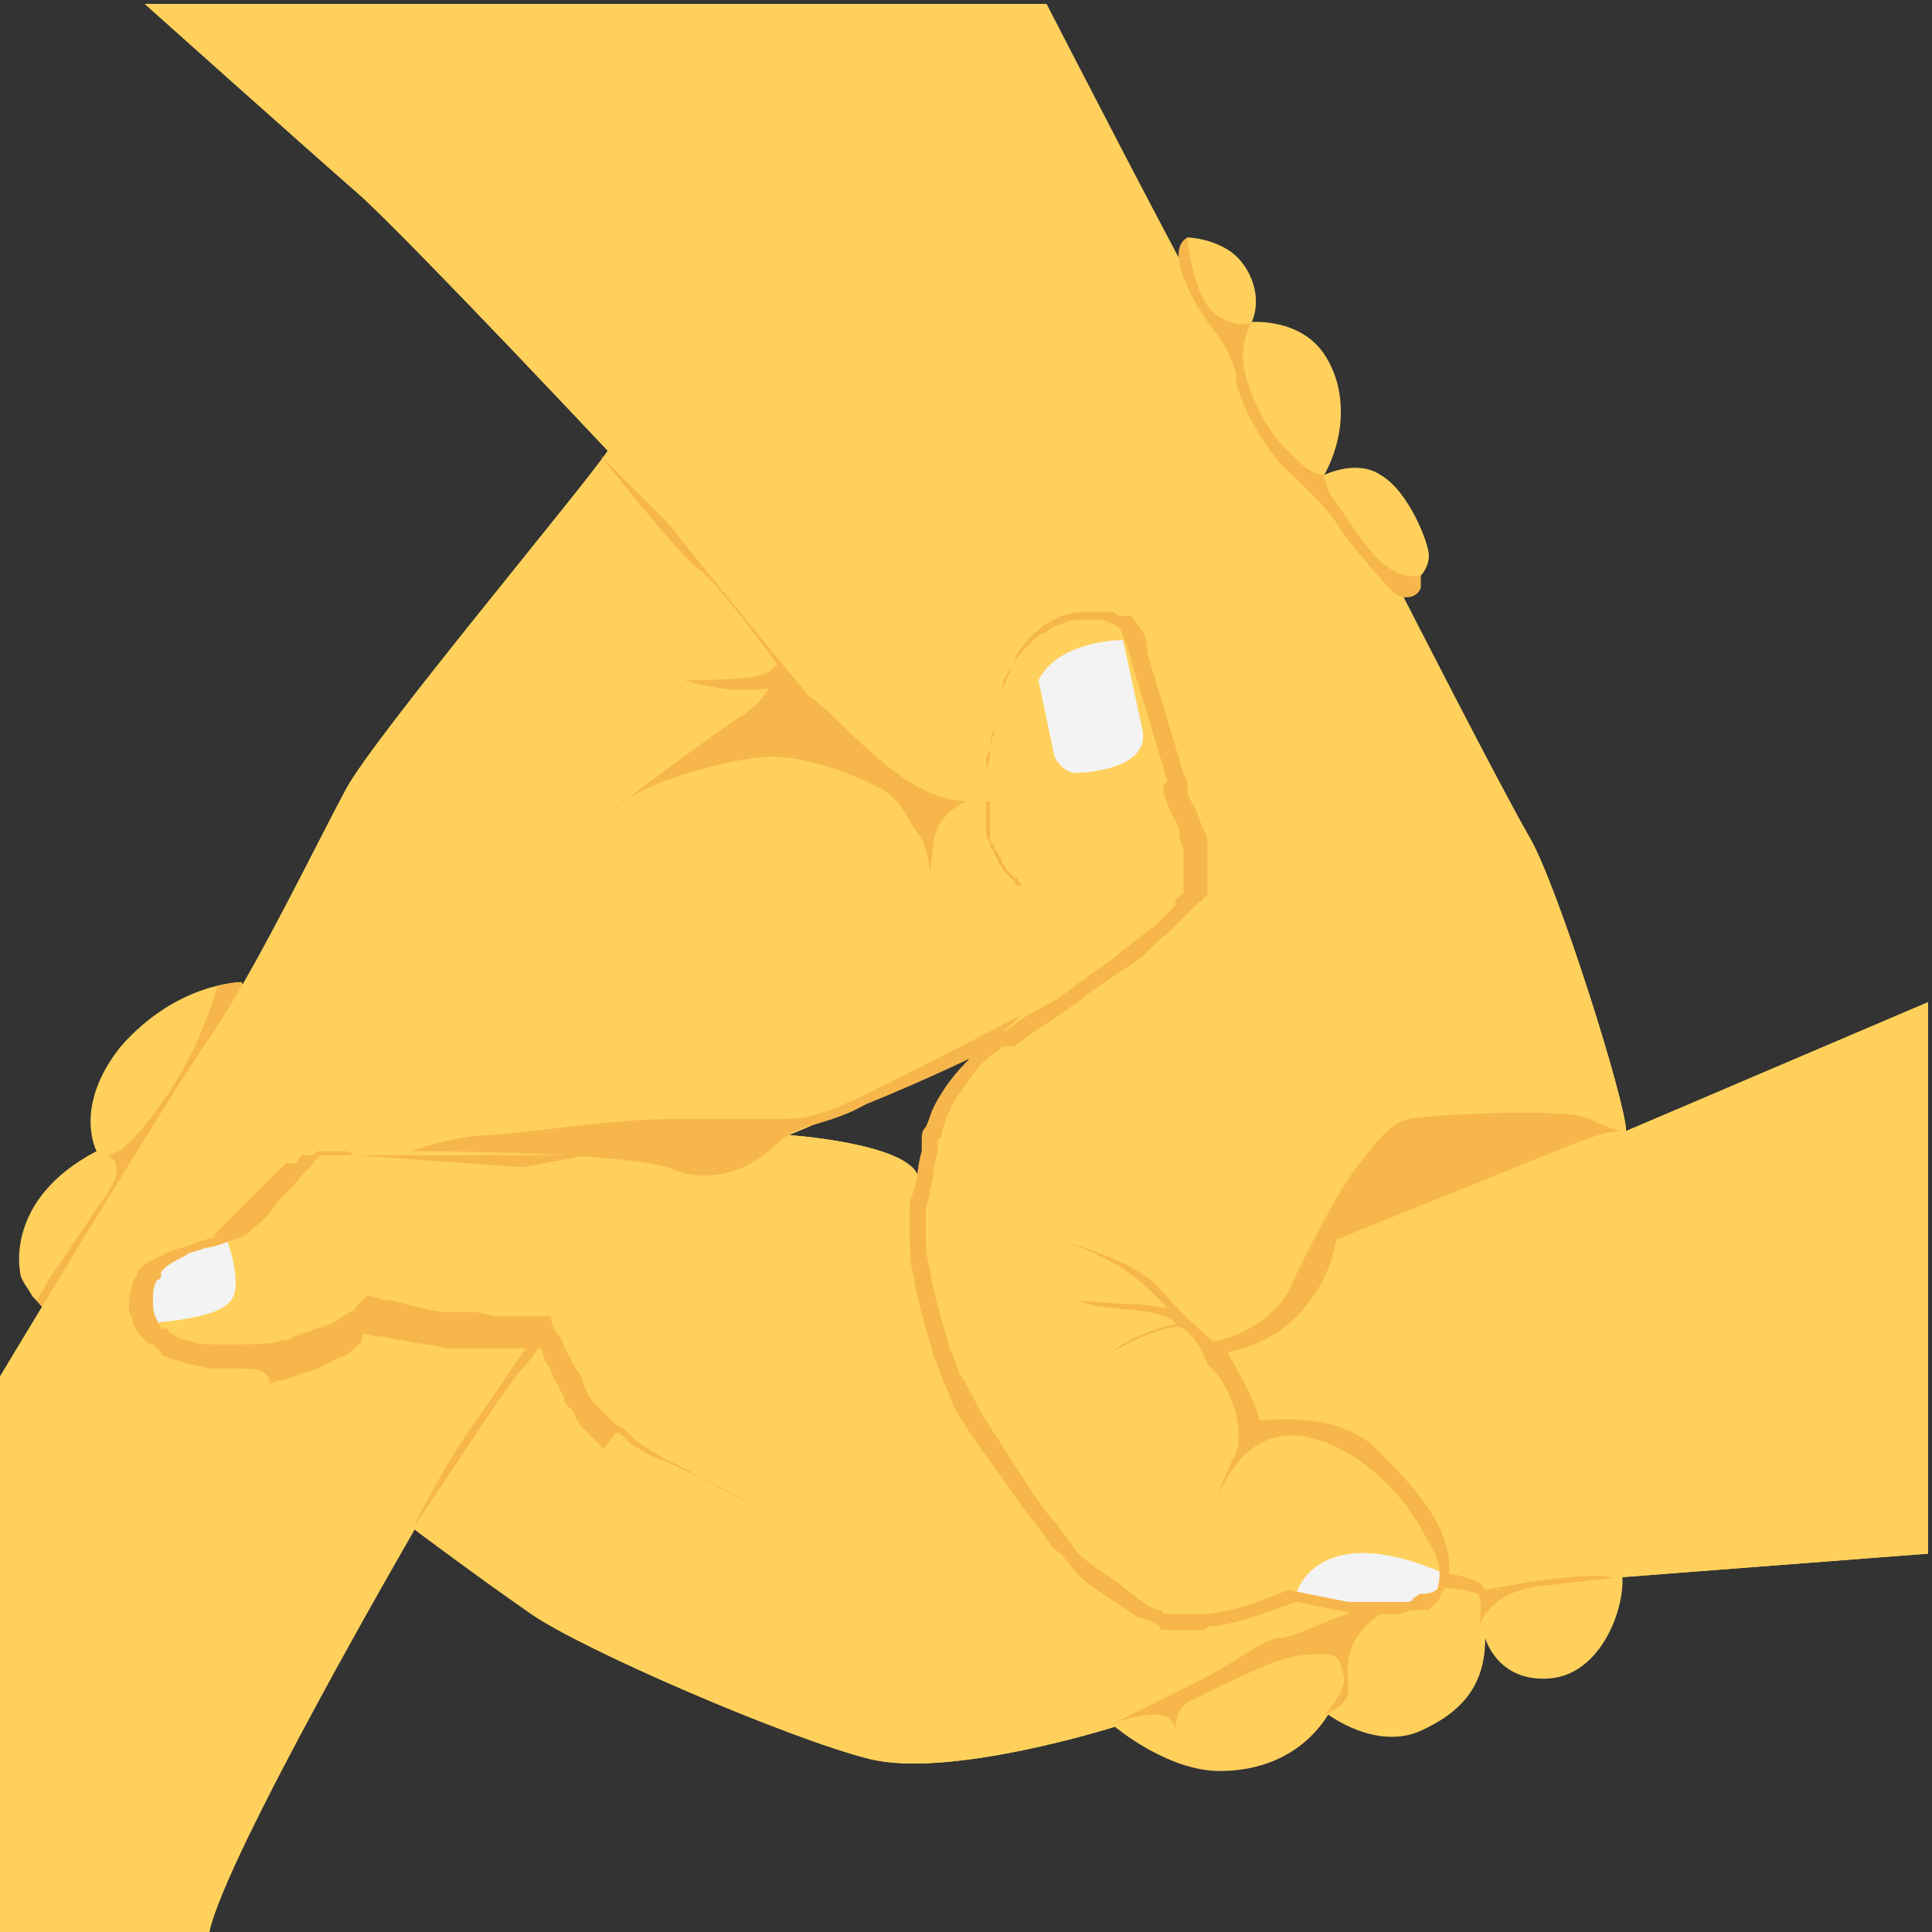 <?xml version="1.0" encoding="utf-8"?>
<!-- Generator: Adobe Illustrator 19.0.1, SVG Export Plug-In . SVG Version: 6.00 Build 0)  -->
<svg version="1.1" id="Layer_1" xmlns="http://www.w3.org/2000/svg" xmlns:xlink="http://www.w3.org/1999/xlink" x="0px" y="0px"
	 viewBox="0 0 48 48" style="enable-background:new 0 0 48 48;" xml:space="preserve">
<rect x="0" y="0" width="48" height="48" fill="#333333" stroke="none"/>
<style type="text/css">
	.st0{fill:#415A6B;}
	.st1{fill:#ADB3BA;}
	.st2{fill:#E8EAE9;}
	.st3{fill:#55C0EB;}
	.st4{fill:#F3705A;}
	.st5{fill:#FFFFFF;}
	.st6{fill:#FFD15C;}
	.st7{fill:#344A5E;}
	.st8{fill:#CED6E0;}
	.st9{fill:#F05540;}
	.st10{fill:#F7B64C;}
	.st11{fill:#F3F3F3;}
	.st12{fill:#66C6B9;}
	.st13{fill:#4ABAA5;}
	.st14{fill:#8AD7F8;}
	.st15{fill:none;}
	.st16{fill:#E53D35;}
</style>
<g>
	<g>
		<g>
			<g>
				<path class="st6" d="M1.5,32.8c-0.3-0.1-0.5-0.4-0.7-0.6c-0.1-0.2-0.3-0.4-0.3-0.6c0,0-0.4-1.8,1.9-3c0,0-0.6-1.1,0.6-2.6
					C4.4,24.4,6,24.4,6,24.4L6.7,26l-3.8,7.4L1.5,32.8z"/>
			</g>
			<g>
				<g>
					<path class="st6" d="M27.7,42.9c0,0,1.3,1.1,2.6,1.1s2.2-0.6,2.7-1.4c0,0,1.2,0.9,2.3,0.4c1.1-0.5,1.6-1.2,1.6-2.3
						c0,0,0.3,1.1,1.6,1c1.3-0.1,1.9-1.8,1.8-2.6l-1.4-1.2l-7.1,1.2C31.7,39.2,27.6,41.7,27.7,42.9z"/>
				</g>
				<g>
					<path class="st10" d="M6,24.4c0,0-0.2,0-0.6,0.1c-0.4,1.4-1.1,2.7-2.1,3.8c-0.2,0.2-0.4,0.4-0.7,0.4c0.2,0,0.3,0.2,0.3,0.4
						c0,0.2-0.1,0.3-0.2,0.5c-0.5,0.7-1,1.5-1.5,2.2c-0.1,0.2-0.2,0.4-0.3,0.5c0.2,0.2,0.4,0.3,0.6,0.5l1.3,0.7L6.7,26L6,24.4z"/>
					<g>
						<path class="st6" d="M29.4,6.3l0.1-0.4c0,0,0.5,0,1,0.3C31,6.5,31.4,7.3,31.1,8c0,0,1.2-0.1,1.8,0.8c0.6,0.9,0.5,2.1,0,3
							c0,0,0.8-0.4,1.4,0c0.7,0.4,1.2,1.7,1.2,2s-0.2,0.5-0.2,0.5l-0.2,0.3c0,0-1.1-0.5-1.6-1.3c-0.5-0.8-1.3-1.4-1.3-1.4
							s-1.3-1.5-1.3-2.2s-0.3-1-0.4-1.2s-0.8-1.2-0.9-1.4C29.5,6.9,29.4,6.3,29.4,6.3z"/>
					</g>
				</g>
				<g>
					<path class="st6" d="M40.4,28.1c0-0.7-1.7-6.1-2.4-7.3c-0.7-1.2-3.2-6.1-3.2-6.1l-1.8-2.5c0,0-0.4-0.3-0.9-0.7
						c-0.4-0.4-1.1-1.6-1.2-2c-0.1-0.5-0.5-1.2-0.9-1.8c-0.4-0.6-4-7.6-4-7.6H3.6c0,0,3.8,3.4,5.4,4.8c1.5,1.4,6.1,6.3,6.1,6.3
						c-0.6,0.9-5.8,7.1-6.5,8.4c-0.7,1.3-2.1,4.2-3.2,5.9C4.2,27.2,0,34.2,0,34.2V48h5.2c0.4-1.9,5.1-10,5.1-10s1.6,1.2,2.9,2.1
						c1.3,0.9,6.4,3.1,8.4,3.6c2,0.5,6.1-0.8,6.1-0.8s0.6-0.4,1.4-0.6c0.9-0.2,3.8-1.6,3.8-1.6s0.3-0.5,1.4-0.6
						c1.1-0.1,1.5-0.5,1.5-0.5l0.3-0.2c0,0,0.9,0.2,1.4,0c0.6-0.2,2.6-0.2,2.6-0.2l7.8-0.6V24.9L40.4,28.1z M23.1,29.5l-0.3-0.3
						c-0.3-0.8-3.2-1-3.2-1s2.4-1,2.9-1.3c0.5-0.3,1.7-0.7,1.8-0.8C23.1,27.1,23.1,29.5,23.1,29.5z"/>
				</g>
				<g>
					<path class="st6" d="M40.4,28.1c0-0.7-1.7-6.1-2.4-7.3c-0.7-1.2-3.2-6.1-3.2-6.1l-1.8-2.5c0,0-0.4-0.3-0.9-0.7
						c-0.4-0.4-1.1-1.6-1.2-2c-0.1-0.5-0.5-1.2-0.9-1.8c-0.4-0.6-4-7.6-4-7.6H3.6c0,0,3.8,3.4,5.4,4.8c1.5,1.4,6.1,6.3,6.1,6.3
						c-0.6,0.9-5.8,7.1-6.5,8.4c-0.7,1.3-2.1,4.2-3.2,5.9C4.2,27.2,0,34.2,0,34.2V48h5.2c0.4-1.9,5.1-10,5.1-10s1.6,1.2,2.9,2.1
						c1.3,0.9,6.4,3.1,8.4,3.6c2,0.5,6.1-0.8,6.1-0.8s0.6-0.4,1.4-0.6c0.9-0.2,3.8-1.6,3.8-1.6s0.3-0.5,1.4-0.6
						c1.1-0.1,1.5-0.5,1.5-0.5l0.3-0.2c0,0,0.9,0.2,1.4,0c0.6-0.2,2.6-0.2,2.6-0.2l7.8-0.6V24.9L40.4,28.1z M23.1,29.5l-0.3-0.3
						c-0.3-0.8-3.2-1-3.2-1s2.4-1,2.9-1.3c0.5-0.3,1.7-0.7,1.8-0.8C23.1,27.1,23.1,29.5,23.1,29.5z"/>
				</g>
				<g>
					<path class="st11" d="M3.5,32c0.4-0.8,1.2-1.1,2.1-1.3c0,0,0.4,1,0.2,1.5c-0.2,0.5-1.3,0.6-2.3,0.7L3.5,32z"/>
				</g>
				<g>
					<path class="st11" d="M35.9,39.1c0,0.1,0,0.2,0,0.3c-0.1,0.3-0.4,0.7-1.8,0.6c-2-0.3-1.9-0.4-1.9-0.4S32.7,37.7,35.9,39.1z"/>
				</g>
				<g>
					<path class="st10" d="M38.9,28.5l-5.7,2.3c0,0-0.1,0.9-0.8,1.7c-0.7,0.9-1.9,1.1-1.9,1.1s0.7,1.2,0.8,1.7c0,0,1.9-0.3,2.9,0.7
						s1.9,2,1.8,3.1c0,0,0.8,0.1,0.9,0.4c0,0,2.4-0.5,3.2-0.3c0,0-0.8,0.1-1.8,0.2s-1.6,0.7-1.6,1.3c0,0,0.2-1,0-1.1
						c-0.2-0.1-0.9-0.2-1-0.1c0,0,0.2-0.5-0.1-1s-0.6-1.3-1.8-2.2c-1.2-0.8-2.7-1.2-3.6,1c0,0,0.3-0.8,0.5-1.2
						c0.2-0.4,0-1.6-0.7-2.2c0,0-0.2-0.6-0.6-0.9c-0.4-0.2-1.8,0.6-1.8,0.6s0.6-0.5,1.6-0.7c0,0,0.1-0.1-0.6-0.3
						c-0.7-0.1-1.5-0.1-1.8-0.3c0,0,0.9,0.1,1.3,0.1s0.9,0.1,0.9,0.1s-0.6-0.7-1.3-1.1c-0.7-0.4-1.4-0.6-1.4-0.6s1.9,0.5,2.5,1.2
						c0.6,0.7,1.2,1.2,1.3,1.3s1.4-0.3,1.9-1.2c0.4-0.9,1.3-2.6,1.7-3.1c0.4-0.5,0.8-1.1,1.3-1.2c0.5-0.1,3.9-0.3,4.5,0
						c0.6,0.3,0.8,0.3,0.8,0.3h0C39.9,28.1,39.4,28.3,38.9,28.5z"/>
				</g>
				<g>
					<path class="st10" d="M24.6,19.9c0,0,0,0.1,0,0.3c0,0.1,0,0.1,0,0.2c0,0.1,0,0.1,0,0.2c0,0.1,0,0.1,0,0.2c0,0.1,0,0.1,0.1,0.2
						c0,0.1,0,0.1,0.1,0.2c0,0.1,0.1,0.1,0.1,0.2c0,0.1,0.1,0.1,0.1,0.2c0,0,0.1,0.1,0.1,0.1c0,0,0.1,0.1,0.1,0.1c0,0,0.1,0,0.1,0.1
						c0,0,0.1,0.1,0.1,0.1s0,0-0.1,0c0,0-0.1,0-0.1-0.1c0,0-0.1-0.1-0.1-0.1c0,0-0.1-0.1-0.1-0.1c0,0-0.1-0.1-0.1-0.1
						c0-0.1-0.1-0.1-0.1-0.2c0-0.1-0.1-0.1-0.1-0.2c0-0.1-0.1-0.1-0.1-0.2c0-0.1,0-0.1-0.1-0.2c0-0.1,0-0.1,0-0.2c0-0.1,0-0.1,0-0.2
						c0-0.1,0-0.2,0-0.3c0,0,0-0.1,0-0.1C24.4,19.9,24.6,19.9,24.6,19.9z"/>
				</g>
				<g>
					<path class="st10" d="M34.5,40c0,0-0.5,0.2-0.8,0.7s-0.2,0.9-0.2,1.3s-0.6,0.6-0.6,0.6s0.5-0.5,0.5-0.9
						c-0.1-0.4-0.1-0.6-0.5-0.6s-0.8,0-1.5,0.3s-1.5,0.7-1.7,0.8c-0.2,0.1-0.5,0.2-0.5,0.8c0,0,0-0.4-0.5-0.4s-1,0.2-1,0.2
						s1.4-0.7,2.2-1.1c0.8-0.4,1.2-0.8,1.8-1C32.4,40.7,33.5,39.8,34.5,40z"/>
				</g>
				<g>
					<g>
						<path class="st10" d="M35.9,39.3c0,0.1,0,0.2-0.1,0.3c0,0.1-0.1,0.2-0.1,0.2c-0.1,0.1-0.1,0.1-0.2,0.2c0,0-0.1,0-0.1,0
							c0,0-0.1,0-0.1,0c-0.2,0-0.3,0-0.5,0.1c-0.2,0-0.3,0-0.5,0c-0.1,0-0.2,0-0.3,0c-0.1,0-0.2,0-0.3,0l-0.5-0.1l-1-0.2l0,0l0,0
							c-0.6,0.2-1.3,0.5-2,0.6c-0.1,0-0.2,0-0.3,0.1c-0.1,0-0.2,0-0.3,0c0,0-0.1,0-0.1,0c0,0-0.1,0-0.1,0l-0.1,0c0,0,0,0,0,0l0,0
							l0,0l0,0l-0.1,0c0,0-0.1,0-0.1,0c0,0-0.1,0-0.1,0l-0.1,0c0,0-0.1,0-0.1-0.1c-0.2-0.1-0.3-0.2-0.5-0.2
							c-0.3-0.2-0.6-0.4-0.9-0.6c-0.3-0.2-0.6-0.4-0.8-0.7c-0.1-0.1-0.2-0.3-0.4-0.4c-0.1-0.1-0.2-0.3-0.3-0.4
							c-0.2-0.3-0.4-0.5-0.6-0.8c-0.4-0.6-0.8-1.1-1.2-1.7c-0.2-0.3-0.4-0.6-0.5-0.9c0-0.1-0.1-0.2-0.1-0.2c0-0.1-0.1-0.2-0.1-0.3
							c-0.1-0.2-0.1-0.3-0.2-0.5c-0.2-0.7-0.4-1.3-0.5-2c-0.1-0.3-0.1-0.7-0.1-1.1c0-0.2,0-0.4,0-0.5c0-0.2,0-0.3,0.1-0.5
							c0.1-0.3,0.1-0.7,0.2-1l0-0.1l0-0.1l0-0.1c0-0.1,0-0.2,0.1-0.3c0.1-0.2,0.1-0.3,0.2-0.5c0.3-0.6,0.8-1.2,1.4-1.6l0.1-0.1
							l0.1-0.1l0.2-0.1l0.4-0.3l0.9-0.5c0.1-0.1,0.3-0.2,0.4-0.3c0.1-0.1,0.3-0.2,0.4-0.3c0.3-0.2,0.6-0.4,0.8-0.6
							c0.3-0.2,0.5-0.4,0.8-0.6l0.1-0.1l0.1-0.1c0.1-0.1,0.1-0.1,0.2-0.2c0.1-0.1,0.1-0.1,0.1-0.2c0,0,0-0.1,0.1-0.1
							c0,0,0-0.1,0.1-0.1l0-0.1l0,0l0,0l0,0c0,0,0,0,0,0l0-0.1l0,0l0,0l0-0.1l0-0.1c0,0,0,0,0-0.1c0-0.2,0-0.3,0-0.5
							c0-0.2-0.1-0.3-0.1-0.5c0-0.2-0.1-0.3-0.2-0.5c-0.1-0.2-0.1-0.3-0.2-0.5l0-0.1l0-0.1L29,19.4c-0.1-0.3-0.2-0.7-0.3-1
							c-0.2-0.7-0.4-1.3-0.6-2l0,0l0,0c0-0.1-0.1-0.3-0.1-0.4c-0.1-0.1-0.1-0.3-0.2-0.4c-0.1-0.1-0.2-0.1-0.4-0.2
							c-0.1,0-0.3,0-0.5,0c-0.2,0-0.3,0-0.5,0.1c-0.1,0-0.3,0.1-0.4,0.2c-0.3,0.1-0.5,0.4-0.7,0.6c-0.1,0.1-0.2,0.3-0.2,0.4
							c-0.1,0.1-0.1,0.3-0.2,0.4c0,0.1-0.1,0.3-0.1,0.5c0,0.2-0.1,0.3-0.1,0.5c0,0.2-0.1,0.3-0.1,0.5c0,0.2,0,0.3-0.1,0.5
							c0,0.2,0,0.3,0,0.5c0,0.2,0,0.3,0.1,0.5l0,0l0,0c-0.1,0-0.3,0-0.4,0c-0.1,0-0.3,0-0.4,0.1c0.1-0.1,0.3-0.1,0.4-0.1
							c0.1,0,0.3,0,0.4,0l0,0c-0.1-0.2-0.1-0.3-0.1-0.5c0-0.2,0-0.3,0-0.5c0-0.2,0-0.3,0.1-0.5c0-0.2,0-0.3,0.1-0.5
							c0-0.2,0.1-0.3,0.1-0.5c0-0.2,0.1-0.3,0.1-0.5c0-0.2,0.1-0.3,0.2-0.5c0.1-0.1,0.1-0.3,0.2-0.4c0.2-0.3,0.4-0.5,0.7-0.7
							c0.3-0.2,0.6-0.3,1-0.3c0.2,0,0.3,0,0.5,0c0.1,0,0.2,0,0.3,0.1l0,0c0,0,0,0,0,0l0,0l0.1,0c0,0,0,0,0.1,0c0,0,0,0,0.1,0
							c0.1,0.1,0.2,0.3,0.3,0.4c0.1,0.2,0.1,0.3,0.1,0.5l0,0c0.2,0.7,0.4,1.3,0.6,2c0.1,0.3,0.2,0.7,0.3,1l0.1,0.2l0,0.1l0,0.1
							c0,0.2,0.1,0.3,0.2,0.5c0.1,0.2,0.1,0.3,0.2,0.5c0.1,0.2,0.1,0.3,0.1,0.5c0,0.2,0,0.4,0,0.6c0,0,0,0,0,0.1l0,0.1l0,0.1l0,0
							l0,0l0,0.1c0,0,0,0,0,0l0,0l0,0l0,0l0,0.1c0,0,0,0.1-0.1,0.1c0,0,0,0.1-0.1,0.1c-0.1,0.1-0.1,0.1-0.2,0.2
							c-0.1,0.1-0.1,0.1-0.2,0.2l-0.1,0.1L29,23.2c-0.3,0.2-0.5,0.5-0.8,0.7c-0.3,0.2-0.6,0.4-0.9,0.6c-0.1,0.1-0.3,0.2-0.4,0.3
							c-0.1,0.1-0.3,0.2-0.4,0.3l-0.9,0.6l-0.4,0.3L25,26L24.9,26l-0.1,0.1c-0.3,0.2-0.5,0.4-0.7,0.7c-0.2,0.3-0.4,0.5-0.5,0.8
							c-0.1,0.1-0.1,0.3-0.2,0.5c0,0.1,0,0.2-0.1,0.2l0,0.1l0,0.1l0,0.1c-0.1,0.3-0.1,0.7-0.2,1c0,0.2-0.1,0.3-0.1,0.5
							c0,0.1,0,0.2,0,0.2c0,0.1,0,0.2,0,0.2c0,0.3,0,0.7,0.1,1c0.1,0.7,0.3,1.3,0.5,2c0.1,0.2,0.1,0.3,0.2,0.5
							c0,0.1,0.1,0.2,0.1,0.2c0,0.1,0.1,0.1,0.1,0.2c0.2,0.3,0.3,0.6,0.5,0.9c0.4,0.6,0.7,1.1,1.1,1.7c0.2,0.3,0.4,0.6,0.6,0.8
							c0.1,0.1,0.2,0.3,0.3,0.4c0.1,0.1,0.2,0.3,0.3,0.4c0.2,0.2,0.5,0.4,0.8,0.6c0.3,0.2,0.5,0.4,0.8,0.6c0.1,0.1,0.3,0.2,0.4,0.2
							c0,0,0.1,0,0.1,0.1l0.1,0c0,0,0.1,0,0.1,0c0,0,0.1,0,0.1,0l0.1,0l0.1,0c0,0,0.1,0,0.1,0c0,0,0.1,0,0.1,0c0.1,0,0.2,0,0.2,0
							c0.1,0,0.2,0,0.2,0c0.7-0.1,1.3-0.3,2-0.6l0,0l0,0l0,0l1,0.2l0.5,0.1c0.1,0,0.2,0,0.2,0c0.1,0,0.2,0,0.2,0c0.2,0,0.3,0,0.5,0
							c0.2,0,0.3,0,0.5,0c0.1,0,0.2,0,0.2-0.1c0.1,0,0.1-0.1,0.2-0.1C35.7,39.6,35.8,39.4,35.9,39.3L35.9,39.3z"/>
					</g>
					<g>
						<path class="st10" d="M14.6,28.7l-1.4,0l-1.4,0l-1.4,0l-1.4,0l0,0l0,0c-0.1,0-0.2,0-0.2,0c-0.1,0-0.2,0-0.2,0
							c-0.1,0-0.2,0-0.2,0c-0.1,0-0.2,0-0.2,0l-0.1,0l-0.1,0c0,0-0.1,0-0.1,0.1c0,0,0,0,0,0l0,0c-0.1,0-0.1,0.1-0.2,0.2l-0.2,0.2
							c-0.2,0.3-0.5,0.5-0.7,0.8c-0.2,0.3-0.5,0.5-0.7,0.7l0,0l0,0C5.5,30.9,5.3,31,5.1,31c-0.2,0.1-0.4,0.1-0.5,0.2
							c-0.2,0.1-0.4,0.2-0.5,0.3c0,0-0.1,0.1-0.1,0.1c0,0,0,0,0,0l0,0c0,0,0,0,0,0l0,0l0,0l0,0l0,0l0,0l0,0c0,0,0,0,0,0.1
							c0,0,0,0.1-0.1,0.1c-0.1,0.2-0.1,0.3-0.1,0.5c0,0.2,0,0.3,0.1,0.5c0,0,0,0,0,0l0,0l0,0l0,0c0,0,0,0,0,0l0,0l0,0l0,0L4,33
							c0,0,0,0,0.1,0l0,0c0,0,0.1,0,0.1,0.1c0.2,0.1,0.3,0.2,0.5,0.2c0.2,0.1,0.4,0.1,0.6,0.1c0.1,0,0.2,0,0.3,0c0.1,0,0.2,0,0.3,0
							c0.4,0,0.8,0,1.1-0.1c0.1,0,0.2,0,0.3-0.1c0.1,0,0.2-0.1,0.3-0.1c0.1,0,0.2-0.1,0.3-0.1c0.1,0,0.2-0.1,0.3-0.1
							c0.2-0.1,0.3-0.2,0.5-0.3c0.1,0,0.1-0.1,0.2-0.2c0,0,0,0,0,0c0,0,0,0,0,0l0,0c0,0,0,0,0,0c0,0,0,0,0,0c0,0,0,0,0,0
							c0,0,0,0,0,0l0,0c0,0,0,0,0,0l0.2-0.2c0.2,0,0.4,0.1,0.5,0.1c0.2,0,0.4,0.1,0.5,0.1c0.4,0.1,0.7,0.2,1.1,0.2
							c0.1,0,0.2,0,0.3,0c0.1,0,0.2,0,0.3,0c0.2,0,0.4,0.1,0.6,0.1c0.1,0,0.2,0,0.3,0c0.1,0,0.2,0,0.3,0c0.1,0,0.2,0,0.3,0l0.3,0
							l0.1,0l0,0.1c0,0.1,0.1,0.3,0.2,0.4c0.1,0.1,0.1,0.3,0.2,0.4c0,0.1,0.1,0.1,0.1,0.2c0,0.1,0.1,0.1,0.1,0.2
							c0.1,0.1,0.2,0.3,0.2,0.4l0.1,0.2c0,0.1,0.1,0.1,0.1,0.2l0.1,0.1l0.1,0.1c0.1,0.1,0.1,0.1,0.2,0.2l0.2,0.2l0.2,0.1l0,0l0,0
							l0.1,0.1l0.1,0.1l0.1,0.1c0.3,0.2,0.5,0.3,0.8,0.5c0.3,0.1,0.6,0.3,0.8,0.4c0.6,0.3,1.1,0.6,1.7,0.8c-0.6-0.2-1.2-0.5-1.7-0.8
							c-0.3-0.1-0.6-0.3-0.9-0.4c-0.3-0.1-0.6-0.3-0.8-0.4l-0.1-0.1l-0.1-0.1l-0.1-0.1l-0.1,0l0,0L15,36l-0.2-0.2
							c-0.1-0.1-0.1-0.1-0.2-0.2l-0.1-0.1l-0.1-0.1c0-0.1-0.1-0.1-0.1-0.2l-0.1-0.2C14.1,35,14,34.8,14,34.7c0-0.1-0.1-0.1-0.1-0.2
							c0-0.1-0.1-0.1-0.1-0.2c-0.1-0.1-0.1-0.3-0.2-0.4c-0.1-0.1-0.1-0.3-0.2-0.5l0.1,0.1l-0.3,0c-0.1,0-0.2,0-0.3,0
							c-0.1,0-0.2,0-0.3,0c-0.1,0-0.2,0-0.3,0l-0.3,0l-0.3,0c-0.1,0-0.2,0-0.3,0c-0.1,0-0.2,0-0.3,0c-0.4-0.1-0.7-0.1-1.1-0.2
							c-0.2,0-0.4-0.1-0.6-0.1c-0.2,0-0.4-0.1-0.6-0.1l0.2-0.2c0,0.1,0,0.1,0,0.1c0,0,0,0,0,0.1c0,0,0,0,0,0.1c0,0,0,0,0,0.1
							c0,0,0,0.1-0.1,0.1c0,0,0,0-0.1,0.1c-0.1,0.1-0.2,0.2-0.3,0.2c-0.2,0.1-0.4,0.2-0.6,0.3c-0.1,0-0.2,0.1-0.3,0.1
							c-0.1,0-0.2,0.1-0.3,0.1c-0.1,0-0.2,0.1-0.3,0.1c-0.1,0-0.2,0-0.3,0.1C6.7,34,6.3,34,5.9,34c-0.1,0-0.2,0-0.3,0
							c-0.1,0-0.2,0-0.3,0c-0.2,0-0.4-0.1-0.6-0.1c-0.2-0.1-0.4-0.1-0.6-0.2c0,0-0.1,0-0.1-0.1l-0.1-0.1c0,0,0,0-0.1-0.1l-0.1,0l0,0
							l0,0l0,0c0,0,0,0,0,0l0,0l0,0l-0.1-0.1c0,0,0,0-0.1-0.1c-0.1-0.1-0.1-0.2-0.2-0.3c0-0.1,0-0.2-0.1-0.3c0-0.2,0-0.5,0.1-0.7
							c0-0.1,0-0.1,0.1-0.2c0,0,0-0.1,0-0.1l0,0l0,0l0,0l0,0l0,0c0,0,0,0,0.1-0.1c0,0,0.1-0.1,0.1-0.1c0.2-0.1,0.4-0.2,0.6-0.3
							c0.2-0.1,0.4-0.1,0.6-0.2c0.2-0.1,0.4-0.1,0.6-0.2l-0.1,0l0.7-0.7c0.2-0.2,0.5-0.5,0.7-0.7l0.2-0.2c0.1-0.1,0.1-0.1,0.2-0.2
							l0.1,0c0,0,0,0,0.1,0c0,0,0.1,0,0.1-0.1l0.1-0.1l0.1,0c0.1,0,0.2,0,0.3-0.1c0.1,0,0.2,0,0.3,0c0.1,0,0.2,0,0.3,0
							c0.1,0,0.2,0,0.3,0.1l0,0l1.4,0.1l1.4,0.1l1.4,0.1L14.6,28.7z"/>
					</g>
				</g>
				<g>
					<path class="st10" d="M13.5,33.3c0,0-0.3,0.5-0.6,0.8c-0.3,0.3-2.5,3.7-2.6,3.8c0-0.1,1.1-2.1,1.6-2.7c0.4-0.6,1.3-1.9,1.3-1.9
						L13.5,33.3z"/>
				</g>
				<g>
					<path class="st10" d="M21.9,27.1c0,0-1,0.7-2.2,0.7c-1.3,0-1.4,0-3,0c-1.6,0-3.9,0.4-4.6,0.4s-1.9,0.4-1.9,0.4s4.9,0,6.4,0.4
						c0,0,0,0,0,0c0.8,0.4,1.8,0.2,2.5-0.4c0.3-0.3,0.6-0.5,0.9-0.6C20.8,27.8,21.6,27.5,21.9,27.1z"/>
				</g>
				<g>
					<path class="st10" d="M24,19.9c0,0-0.7,0.3-0.8,1c-0.1,0.8-0.1,0.8-0.1,0.8s0-0.6-0.3-1s-0.4-0.9-1.1-1.2
						c-0.6-0.3-1.7-0.7-2.5-0.7c-0.9,0-3.3,0.6-4.1,1.4c0,0,2.8-2.1,3.3-2.4s0.7-0.7,0.7-0.7s-0.6,0.1-1.2,0s-0.9-0.2-0.9-0.2
						s1.4,0,1.8-0.1s0.5-0.3,0.5-0.3s-1.5-2.1-2-2.4c-0.5-0.4-2.4-2.8-2.4-2.8s1.4,1.4,1.7,1.7c0.3,0.4,3,3.7,3.5,4.3
						C20.8,17.7,22.4,19.9,24,19.9z"/>
				</g>
				<g>
					<path class="st10" d="M29.5,5.9c0,0,0.1,1.1,0.5,1.7c0.4,0.5,1,0.5,1.1,0.4c0,0-0.3,0.5-0.2,1.1c0.1,0.6,0.5,1.5,1,2
						c0.5,0.5,0.7,0.7,1,0.7c0,0,0,0.3,0.3,0.7c0.3,0.4,0.9,1.4,1.3,1.6c0.4,0.3,0.8,0.2,0.8,0.2c0,0.1,0,0.2,0,0.3
						c-0.1,0.3-0.5,0.3-0.7,0.1c-0.3-0.3-0.8-0.9-1.2-1.4C33,12.6,32.3,12,32,11.7c-0.4-0.3-1.3-1.7-1.3-2.4C30.6,8.7,30,8,30,8
						S28.8,6.3,29.5,5.9z"/>
				</g>
				<g>
					<path class="st11" d="M26.7,19.2c0.6,0,1.7-0.2,1.7-0.9c0,0,0,0,0-0.1l-0.5-2.3c0,0-1.6,0-2.1,1l0.4,1.9
						C26.3,19,26.5,19.2,26.7,19.2z"/>
				</g>
			</g>
		</g>
		<g>
			<path class="st10" d="M17.7,28.2c0,0,1.7-0.4,1.7-0.4c0.5,0,0.9,0,2.5-0.8c1.8-0.9,3.5-1.8,3.5-1.8l-1.1,1c0,0-4.1,2-5.9,2.2
				c-1.8,0.2-1.8,0.2-1.8,0.2"/>
		</g>
	</g>
</g>
</svg>
